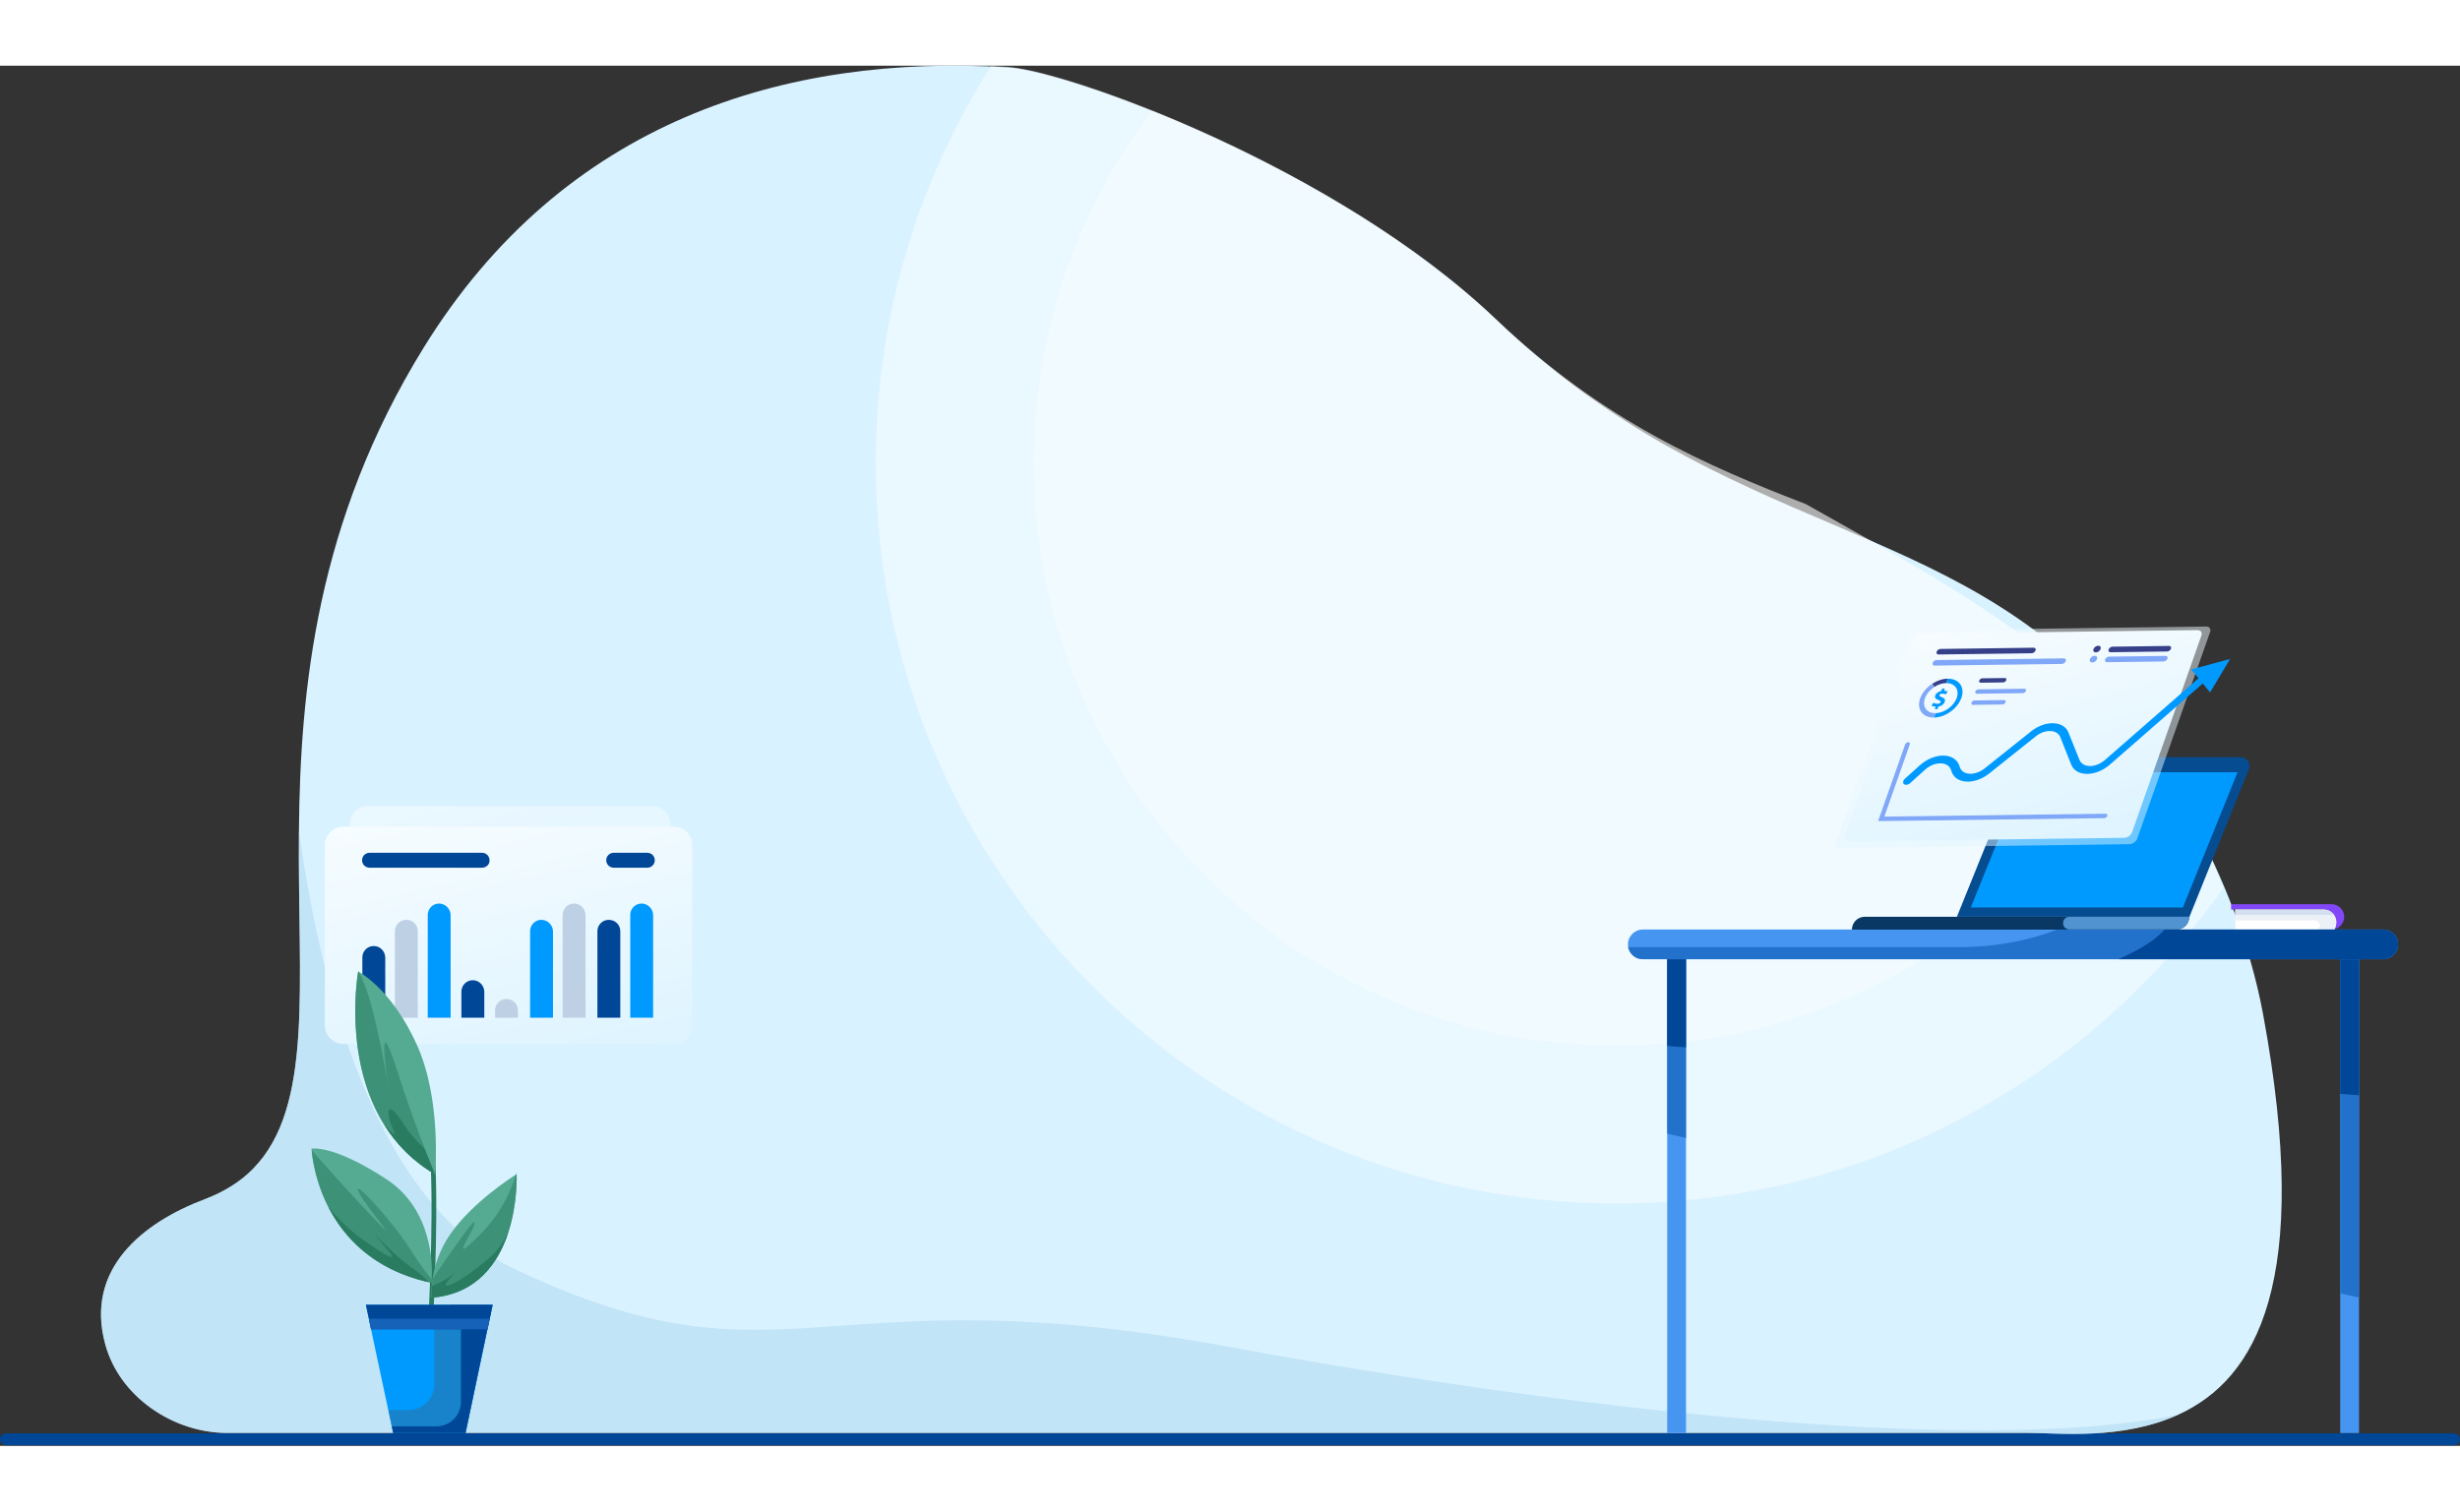  <svg width="1300px" height="799px" viewBox="0 0 1242 697" fill="none" xmlns="http://www.w3.org/2000/svg">
    <rect x="0" y="0" width="1242" height="697" fill="#333333" stroke="none"/>
    <g clip-path="url(#clip0)">
    <rect y="690.699" width="1242" height="6" rx="3" fill="#004798"/>
    <path d="M1099.89 681.206C1071.49 694.184 1039.51 690.476 1024.56 690.476H114.655C87.539 690.476 60.307 672.283 53.122 645.63C42.808 607.852 71.779 584.328 103.531 572.392C113.497 568.568 121.492 563.469 127.75 557.096C158.575 525.692 150.231 464.042 150.927 386.633C151.506 315.018 159.849 229.96 213.851 142.469C284.539 27.978 396.365 -6.092 509.118 0.861C538.784 2.715 674.482 51.038 755.368 128.216C872.872 240.39 984.815 225.789 1068.95 324.173C1087.14 345.379 1128.97 406.217 1142.53 478.759C1167.68 614.341 1139.05 663.244 1099.89 681.206Z" fill="#D9F2FF"/>
    <path opacity="0.45" d="M1122.48 415.372C1054.81 511.67 942.866 574.594 816.206 574.594C609.588 574.594 442.139 407.144 442.139 200.642C442.139 126.941 463.461 58.107 500.312 0.166C503.209 0.282 506.106 0.398 509.003 0.63C520.475 1.325 547.707 8.973 581.545 22.531C543.999 72.013 521.634 133.662 521.634 200.642C521.634 363.341 653.508 495.215 816.206 495.215C928.96 495.215 1027 431.827 1076.48 338.774C1090.62 355.229 1103.25 373.886 1114.02 395.556C1116.92 402.045 1119.82 408.651 1122.48 415.372Z" fill="white"/>
    <path opacity="0.6" d="M1076.48 338.774C1027 431.827 928.96 495.215 816.206 495.215C653.508 495.215 521.634 363.341 521.634 200.642C521.634 133.778 543.999 72.013 581.545 22.531C635.314 44.085 705.539 80.588 755.252 127.984C809.253 179.552 862.211 202.264 911.693 221.385C973.458 256.266 1032.21 286.974 1076.48 338.774Z" fill="white"/>
    <path opacity="0.6" d="M1099.77 681.205C1071.38 694.184 1039.4 690.476 1024.56 690.476H114.655C87.539 690.476 60.307 672.282 53.122 645.629C42.808 607.852 71.779 584.328 103.531 572.392C113.497 568.568 121.492 563.469 127.75 557.096C158.575 525.691 150.231 464.042 150.927 386.633C163.905 478.759 193.687 576.448 260.319 607.968C397.408 672.514 411.546 607.968 622.567 647.368C788.626 678.076 998.721 702.296 1099.77 681.205Z" fill="#B3DAF2"/>
    <path opacity="0.6" d="M330.218 483.741H184.894C180.277 483.741 176.632 479.563 176.632 474.271V383.47C176.632 378.178 180.277 374 184.894 374H330.218C334.835 374 338.481 378.178 338.481 383.47V474.271C338.481 479.563 334.714 483.741 330.218 483.741Z" fill="url(#paint0_linear)"/>
    <path d="M340.062 494.024H173.472C168.179 494.024 164 489.845 164 484.552V393.735C164 388.442 168.179 384.264 173.472 384.264H340.062C345.355 384.264 349.534 388.442 349.534 393.735V484.552C349.534 489.845 345.216 494.024 340.062 494.024Z" fill="url(#paint1_linear)"/>
    <path d="M243.395 405.019H186.565C184.475 405.019 182.804 403.347 182.804 401.258C182.804 399.169 184.475 397.497 186.565 397.497H243.395C245.484 397.497 247.156 399.169 247.156 401.258C247.295 403.347 245.484 405.019 243.395 405.019Z" fill="#004798"/>
    <path d="M326.83 405.019H309.837C307.748 405.019 306.076 403.347 306.076 401.258C306.076 399.169 307.748 397.497 309.837 397.497H326.83C328.92 397.497 330.591 399.169 330.591 401.258C330.591 403.347 328.92 405.019 326.83 405.019Z" fill="#004798"/>
    <path d="M188.654 444.578C185.451 444.578 182.943 447.224 182.943 450.288V480.793H194.504V450.288C194.365 447.085 191.858 444.578 188.654 444.578Z" fill="#004798"/>
    <path d="M205.091 431.346C201.887 431.346 199.38 433.992 199.38 437.057V480.794H210.941V437.057C210.941 433.853 208.294 431.346 205.091 431.346Z" fill="#BED0E3"/>
    <path d="M221.666 423.127C218.462 423.127 215.955 425.773 215.955 428.838V480.793H227.516V428.838C227.377 425.634 224.73 423.127 221.666 423.127Z" fill="#009AFF"/>
    <path d="M273.343 431.346C270.139 431.346 267.632 433.992 267.632 437.057V480.794H279.193V437.057C279.054 433.853 276.407 431.346 273.343 431.346Z" fill="#009AFF"/>
    <path d="M289.779 423.127C286.576 423.127 284.068 425.773 284.068 428.838V480.793H295.629V428.838C295.49 425.634 292.983 423.127 289.779 423.127Z" fill="#BED0E3"/>
    <path d="M307.329 431.346C304.125 431.346 301.618 433.992 301.618 437.057V480.794H313.179V437.057C313.179 433.853 310.533 431.346 307.329 431.346Z" fill="#004798"/>
    <path d="M323.904 423.127C320.701 423.127 318.193 425.773 318.193 428.838V480.793H329.754V428.838C329.615 425.634 326.969 423.127 323.904 423.127Z" fill="#009AFF"/>
    <path d="M238.659 461.848C235.455 461.848 232.948 464.495 232.948 467.559V480.791H244.509V467.559C244.37 464.355 241.863 461.848 238.659 461.848Z" fill="#004798"/>
    <path d="M255.652 471.319C252.449 471.319 249.941 473.966 249.941 477.03V480.791H261.502V477.03C261.502 473.826 258.856 471.319 255.652 471.319Z" fill="#BED0E3"/>
    <path d="M217.832 626.943C217.832 626.943 217.732 626.943 217.832 626.943C217.132 626.943 216.632 626.343 216.632 625.743C216.632 625.243 219.432 571.543 216.632 543.043C216.532 542.443 217.032 541.843 217.732 541.743C218.432 541.643 218.932 542.143 219.032 542.843C221.832 571.543 219.032 625.343 219.032 625.943C218.932 626.443 218.432 626.943 217.832 626.943Z" fill="#2A7C61"/>
    <path d="M217.931 622.143C217.931 622.143 217.531 618.543 218.331 613.043C219.231 606.743 221.631 598.043 227.931 589.243C238.731 574.143 257.431 561.943 260.431 560.043C260.731 559.843 260.831 559.743 260.831 559.743C260.831 559.743 263.431 618.543 217.931 622.143Z" fill="#54AB92"/>
    <path d="M256.631 589.243C251.631 604.443 240.931 620.343 218.031 622.143C218.031 622.143 217.831 619.943 218.031 616.343C218.131 615.343 218.231 614.243 218.431 613.043C219.031 611.843 219.731 610.743 220.531 609.543C230.031 595.943 240.931 579.643 239.531 585.043C238.131 590.443 225.931 606.743 242.231 590.443C254.131 578.543 258.831 565.843 260.431 559.943C260.731 559.743 260.831 559.643 260.831 559.643C260.831 559.643 261.531 574.243 256.631 589.243Z" fill="#3D9177"/>
    <path d="M256.631 589.243C251.631 604.443 240.931 620.343 218.031 622.143C218.031 622.143 217.831 619.943 218.031 616.343C223.631 614.143 228.131 611.043 230.531 609.143C230.031 609.643 229.431 610.243 228.631 610.943C219.131 620.443 230.031 616.343 246.331 602.743C250.631 599.243 254.031 594.443 256.631 589.243Z" fill="#2A7C61"/>
    <path d="M217.931 613.043C217.831 614.043 217.831 614.643 217.831 614.643C163.631 603.243 157.931 554.643 157.331 547.743C157.331 547.143 157.231 546.943 157.231 546.943C157.231 546.943 167.831 544.543 194.931 562.243C218.531 577.543 218.431 606.043 217.931 613.043Z" fill="#54AB92"/>
    <path d="M217.932 613.043C217.832 614.043 217.832 614.643 217.832 614.643C217.332 614.543 216.932 614.443 216.432 614.343C188.232 607.943 173.432 591.343 165.732 576.243C159.032 563.043 157.632 550.943 157.432 547.743C163.532 554.743 173.132 565.543 185.232 578.443C206.932 601.543 185.232 577.043 181.132 568.943C177.032 560.743 197.432 582.543 206.932 597.443C210.932 603.843 214.832 609.043 217.932 613.043Z" fill="#3D9177"/>
    <path d="M216.431 614.343C188.231 607.943 173.431 591.343 165.731 576.243C170.731 582.343 176.831 588.443 183.831 593.343C205.531 608.343 197.431 600.143 190.631 591.943C183.831 583.743 197.431 600.143 209.631 608.243C212.431 610.143 214.831 612.343 216.431 614.343Z" fill="#2A7C61"/>
    <path d="M219.632 559.843C167.732 529.243 180.832 457.443 180.832 457.443C180.832 457.443 180.932 457.443 181.032 457.543C183.132 458.743 198.232 467.643 210.232 493.943C223.232 522.143 219.632 559.843 219.632 559.843Z" fill="#54AB92"/>
    <path d="M219.631 559.843C208.331 553.243 200.131 544.643 194.231 535.243C172.831 501.443 180.831 457.443 180.831 457.443C180.831 457.443 180.931 457.443 181.031 457.543C182.131 459.543 183.531 462.543 185.131 466.943C189.631 479.243 195.031 509.243 196.031 514.743C196.031 514.643 196.031 514.643 196.031 514.543C194.631 506.343 190.631 476.443 200.131 506.343C205.331 522.643 210.631 537.143 214.431 546.843C217.431 554.643 219.431 559.443 219.631 559.843Z" fill="#3D9177"/>
    <path d="M219.631 559.843C208.331 553.243 200.131 544.643 194.231 535.243C198.231 539.343 200.531 541.143 198.731 537.643C194.631 529.443 194.631 519.943 204.131 534.943C207.231 539.743 210.831 543.743 214.331 546.943C217.431 554.643 219.431 559.443 219.631 559.843Z" fill="#2A7C61"/>
    <path d="M230.531 609.143C233.231 606.543 232.931 607.243 230.531 609.143V609.143Z" fill="#2A7C61"/>
    <path d="M248.731 625.743L246.131 638.143L235.031 690.543H198.531L196.031 678.943L187.331 638.143L184.731 625.743H248.731Z" fill="#009AFF"/>
    <path d="M248.732 625.743L248.032 628.943L246.032 638.143L235.032 690.543H198.532L197.832 687.143L196.132 678.943H206.332C213.432 678.943 219.232 673.143 219.232 666.043V631.343L227.432 625.743H248.732Z" fill="#1883CA"/>
    <path d="M248.031 628.943L246.031 638.143L235.031 690.543H198.531L197.831 687.143H220.331C227.231 687.143 232.731 681.543 232.731 674.743V634.143C232.731 634.043 244.831 629.743 248.031 628.943Z" fill="#004798"/>
    <path d="M248.731 625.743L247.231 632.743L246.131 638.143H187.331L186.231 632.743L184.731 625.743H248.731Z" fill="#004798"/>
    <path d="M247.231 632.743L246.131 638.143H187.331L186.231 632.743H247.231Z" fill="#1662B9"/>
    <path d="M1183.53 429.842C1183.53 432.942 1181.33 435.542 1178.33 436.142C1179.03 435.142 1179.43 433.842 1179.43 432.542C1179.43 429.042 1176.53 426.142 1173.03 426.142H1126.43V423.742C1126.43 423.542 1126.53 423.442 1126.73 423.442H1177.13C1180.73 423.442 1183.53 426.342 1183.53 429.842Z" fill="#8248F7"/>
    <path d="M1179.53 432.642C1179.53 433.942 1179.13 435.242 1178.53 436.242C1178.13 436.342 1177.73 436.342 1177.33 436.342H1128.93C1128.83 436.342 1128.63 436.242 1128.63 436.042V426.242H1173.43C1176.53 426.242 1179.03 428.542 1179.53 431.642C1179.43 431.842 1179.53 432.242 1179.53 432.642Z" fill="white"/>
    <path d="M1179.53 432.642C1179.53 433.942 1179.13 435.242 1178.53 436.242C1178.13 436.342 1177.73 436.342 1177.33 436.342H1170.43C1170.53 436.142 1170.63 435.942 1170.83 435.642C1171.93 433.842 1170.53 431.642 1168.43 431.642H1128.53V426.242H1173.33C1175.43 426.242 1177.23 427.242 1178.33 428.942C1178.93 429.742 1179.23 430.642 1179.43 431.642C1179.43 431.842 1179.53 432.242 1179.53 432.642Z" fill="#ECF0F7"/>
    <path d="M1178.33 428.842H1128.53V426.142H1173.33C1175.33 426.142 1177.23 427.242 1178.33 428.842Z" fill="#D3DEEF"/>
    <path d="M1191.03 443.143H1181.53V690.543H1191.03V443.143Z" fill="#4696F1"/>
    <path d="M851.231 443.143H841.731V690.543H851.231V443.143Z" fill="#4696F1"/>
    <path d="M851.231 443.743V541.543L841.731 539.343V443.743H851.231Z" fill="#2271CB"/>
    <path d="M1191.03 443.743V622.143L1181.53 619.943V443.743H1191.03Z" fill="#2271CB"/>
    <path d="M851.231 445.143V495.743L841.731 495.043V445.143H851.231Z" fill="#004798"/>
    <path d="M1191.03 445.143V519.943L1181.53 519.243V445.143H1191.03Z" fill="#004798"/>
    <path d="M1210.73 443.743C1210.73 445.843 1209.93 447.643 1208.53 449.043C1207.23 450.343 1205.33 451.243 1203.23 451.243H829.432C825.732 451.243 822.732 448.643 822.032 445.143C821.932 444.743 821.932 444.243 821.932 443.743C821.932 441.643 822.732 439.843 824.132 438.443C825.432 437.143 827.332 436.243 829.432 436.243H1203.23C1207.43 436.343 1210.73 439.643 1210.73 443.743Z" fill="#4696F1"/>
    <path d="M1210.73 443.743C1210.73 445.843 1209.93 447.643 1208.53 449.043C1207.23 450.343 1205.33 451.243 1203.23 451.243H829.431C825.731 451.243 822.731 448.643 822.031 445.143H988.531C1009.73 445.143 1026.33 441.043 1038.43 436.343H1203.33C1207.43 436.343 1210.73 439.643 1210.73 443.743Z" fill="#2271CB"/>
    <path d="M1210.73 443.743C1210.73 445.843 1209.93 447.643 1208.53 449.043C1207.23 450.343 1205.33 451.243 1203.23 451.243H1069.53C1083.13 445.243 1089.63 440.043 1092.83 436.243H1203.23C1207.43 436.343 1210.73 439.643 1210.73 443.743Z" fill="#004798"/>
    <path d="M941.5 429.8H1105.3C1105.3 433.4 1102.4 436.3 1098.8 436.3H935C935 432.7 937.9 429.8 941.5 429.8Z" fill="#093864"/>
    <path d="M1105.3 429.8H1044.8C1043 429.8 1041.6 431.2 1041.6 433C1041.6 434.8 1043 436.2 1044.8 436.2H1098.8C1102.4 436.3 1105.3 433.4 1105.3 429.8Z" fill="#5193D1"/>
    <path d="M1026.7 349.2H1131.4C1134.5 349.2 1136.6 352.4 1135.5 355.2L1105.4 429.8H988L1018.3 354.8C1019.7 351.4 1023 349.2 1026.7 349.2Z" fill="#054C90"/>
    <path d="M995 425.1L1022.6 356.8H1129.7L1102.1 425.1H995Z" fill="#009AFF"/>
    <path opacity="0.5" d="M1075.09 393.154L928.975 395.067C927.312 395.089 926.436 393.868 926.989 392.3L963.763 287.991C964.316 286.423 966.064 285.168 967.727 285.147L1113.84 283.234C1115.5 283.212 1116.38 284.433 1115.83 286.001L1079.05 390.309C1078.51 391.836 1076.75 393.132 1075.09 393.154Z" fill="url(#paint2_linear)"/>
    <path d="M1072.48 389.926L933.319 391.748C931.656 391.77 930.78 390.549 931.333 388.981L966.332 289.706C966.885 288.138 968.634 286.883 970.296 286.861L1109.45 285.04C1111.12 285.018 1111.99 286.239 1111.44 287.807L1076.44 387.081C1075.9 388.608 1074.14 389.904 1072.48 389.926Z" fill="url(#paint3_linear)"/>
    <path d="M1025.73 296.732L978.748 297.347C977.917 297.358 977.479 296.747 977.755 295.964C978.032 295.18 978.906 294.552 979.737 294.541L1026.72 293.926C1027.55 293.915 1027.99 294.526 1027.71 295.31C1027.44 296.093 1026.56 296.721 1025.73 296.732Z" fill="#364089"/>
    <path d="M1094.11 295.836L1065.59 296.209C1064.75 296.22 1064.32 295.61 1064.59 294.826C1064.87 294.042 1065.74 293.414 1066.57 293.403L1095.1 293.03C1095.93 293.019 1096.37 293.629 1096.09 294.413C1095.81 295.197 1094.94 295.825 1094.11 295.836Z" fill="#364089"/>
    <path d="M1092.33 300.871L1063.81 301.244C1062.98 301.255 1062.54 300.645 1062.82 299.861C1063.09 299.077 1063.97 298.449 1064.8 298.439L1093.32 298.065C1094.15 298.054 1094.59 298.665 1094.32 299.449C1094.04 300.233 1093.16 300.86 1092.33 300.871Z" fill="#80A7F8"/>
    <path d="M1040.99 302.117L976.77 302.958C975.939 302.969 975.501 302.358 975.777 301.574C976.053 300.79 976.928 300.163 977.759 300.152L1041.98 299.311C1042.81 299.3 1043.25 299.911 1042.97 300.695C1042.7 301.479 1041.82 302.106 1040.99 302.117Z" fill="#80A7F8"/>
    <path d="M983.322 309.567L982.537 311.796C986.955 311.738 989.393 315.074 987.91 319.282C986.44 323.45 981.646 326.921 977.184 326.98L976.398 329.208C982.129 329.133 988.366 324.657 990.272 319.251C992.177 313.846 989.053 309.492 983.322 309.567Z" fill="#009AFF"/>
    <path d="M983.322 309.568L982.537 311.796C980.524 311.822 978.396 312.548 976.574 313.763L975.596 312.092C977.957 310.583 980.698 309.602 983.322 309.568Z" fill="#364089"/>
    <path d="M977.184 326.979L976.399 329.207C970.668 329.282 967.543 324.929 969.449 319.523C970.482 316.594 972.769 313.935 975.596 312.091L976.575 313.762C974.418 315.187 972.655 317.222 971.855 319.492C970.342 323.66 972.766 327.037 977.184 326.979Z" fill="#80A7F8"/>
    <path d="M1011.35 311.459L1000.07 311.607C999.409 311.616 999.059 311.127 999.277 310.508C999.495 309.889 1000.19 309.387 1000.85 309.379L1012.14 309.231C1012.79 309.222 1013.14 309.711 1012.93 310.33C1012.72 310.907 1012.01 311.451 1011.35 311.459Z" fill="#364089"/>
    <path d="M1021.29 316.874L998.102 317.178C997.446 317.186 997.095 316.698 997.313 316.079C997.531 315.46 998.231 314.958 998.887 314.95L1022.07 314.646C1022.73 314.638 1023.08 315.126 1022.86 315.745C1022.64 316.364 1021.94 316.866 1021.29 316.874Z" fill="#80A7F8"/>
    <path d="M1011 322.594L996.123 322.789C995.467 322.797 995.117 322.309 995.335 321.69C995.553 321.071 996.253 320.569 996.909 320.561L1011.78 320.366C1012.44 320.357 1012.79 320.846 1012.57 321.465C1012.35 322.083 1011.65 322.585 1011 322.594Z" fill="#80A7F8"/>
    <path d="M951.36 379.231L964.22 342.756C964.438 342.137 964.087 341.649 963.431 341.658C962.775 341.666 962.075 342.168 961.857 342.787L948.998 379.262L948.213 381.49L950.575 381.459L1062.35 379.996C1063 379.988 1063.7 379.486 1063.92 378.867C1064.14 378.248 1063.79 377.76 1063.13 377.768L951.36 379.231Z" fill="#80A7F8"/>
    <path d="M1058.15 296.306C1059.14 296.293 1060.21 295.525 1060.54 294.591C1060.87 293.657 1060.33 292.91 1059.34 292.923C1058.35 292.936 1057.28 293.704 1056.95 294.638C1056.62 295.572 1057.16 296.319 1058.15 296.306Z" fill="#364089"/>
    <path d="M1056.36 301.383C1057.35 301.37 1058.42 300.602 1058.75 299.668C1059.08 298.733 1058.54 297.987 1057.55 298C1056.56 298.013 1055.49 298.78 1055.16 299.715C1054.83 300.649 1055.37 301.396 1056.36 301.383Z" fill="#80A7F8"/>
    <path d="M976.876 324.888L977.298 323.692C976.394 323.662 975.592 323.468 975.213 323.185L976.13 321.695C976.597 321.976 977.282 322.254 978.157 322.243C978.945 322.233 979.572 321.937 979.746 321.442C979.921 320.947 979.585 320.664 978.695 320.347C977.412 319.912 976.638 319.265 977.06 318.068C977.453 316.954 978.59 316.077 980.135 315.769L980.557 314.572L981.869 314.555L981.476 315.669C982.381 315.698 982.935 315.856 983.3 316.056L982.397 317.505C982.09 317.386 981.58 317.105 980.617 317.118C979.742 317.129 979.305 317.505 979.189 317.835C979.043 318.247 979.423 318.53 980.415 318.928C981.844 319.443 982.253 320.136 981.846 321.291C981.453 322.405 980.273 323.406 978.611 323.675L978.16 324.954L976.847 324.971L976.876 324.888Z" fill="#009AFF"/>
    <path d="M962.342 363.152C961.904 363.157 961.554 363.039 961.248 362.796C960.547 362.189 960.765 360.954 961.77 360.079L969.304 353.286C972.859 350.118 977.378 348.292 981.432 348.404C985.471 348.556 988.448 350.612 989.37 353.926C989.926 356.055 991.72 357.387 994.272 357.559C996.824 357.731 999.653 356.749 1002.01 354.87L1025.46 336.163C1028.9 333.448 1032.97 331.917 1036.7 332.073C1040.4 332.189 1043.23 333.918 1044.34 336.819L1049.87 350.547C1050.66 352.508 1052.6 353.674 1055.17 353.681C1055.21 353.681 1055.25 353.68 1055.3 353.679C1057.83 353.646 1060.53 352.543 1062.79 350.583L1112.38 307.261C1113.38 306.386 1114.75 306.204 1115.44 306.852C1116.12 307.5 1115.86 308.735 1114.86 309.611L1065.27 352.933C1061.86 355.935 1057.65 357.633 1053.72 357.643C1049.8 357.653 1046.88 355.925 1045.69 352.902L1040.22 339.132C1039.46 337.212 1037.64 336.086 1035.19 335.995C1032.74 335.904 1030.04 336.884 1027.78 338.72L1004.33 357.427C1000.71 360.308 996.434 361.802 992.57 361.524C988.705 361.246 986.02 359.227 985.157 355.994C984.543 353.784 982.631 352.413 979.919 352.325C977.206 352.237 974.276 353.385 971.901 355.552L964.368 362.345C963.741 362.887 962.998 363.143 962.342 363.152Z" fill="#009AFF"/>
    <path d="M1106.34 304.877L1106.73 305.365L1115.82 316.499L1125.92 299.61L1106.34 304.877Z" fill="#009AFF"/>
    </g>
    <defs>
    <linearGradient id="paint0_linear" x1="240.212" y1="341.783" x2="288.352" y2="526.225" gradientUnits="userSpaceOnUse">
    <stop stop-color="#F9FDFF"/>
    <stop offset="1" stop-color="#D9F2FF"/>
    </linearGradient>
    <linearGradient id="paint1_linear" x1="236.885" y1="352.041" x2="279.543" y2="539.367" gradientUnits="userSpaceOnUse">
    <stop stop-color="#F9FDFF"/>
    <stop offset="1" stop-color="#D9F2FF"/>
    </linearGradient>
    <linearGradient id="paint2_linear" x1="1035.86" y1="252.134" x2="1080.2" y2="419.241" gradientUnits="userSpaceOnUse">
    <stop stop-color="#F9FDFF"/>
    <stop offset="1" stop-color="#D9F2FF"/>
    </linearGradient>
    <linearGradient id="paint3_linear" x1="1035.18" y1="255.362" x2="1077.48" y2="414.819" gradientUnits="userSpaceOnUse">
    <stop stop-color="#F9FDFF"/>
    <stop offset="1" stop-color="#D9F2FF"/>
    </linearGradient>
    <clipPath id="clip0">
    <rect width="1242" height="696.699" fill="white"/>
    </clipPath>
    </defs>
    </svg>
